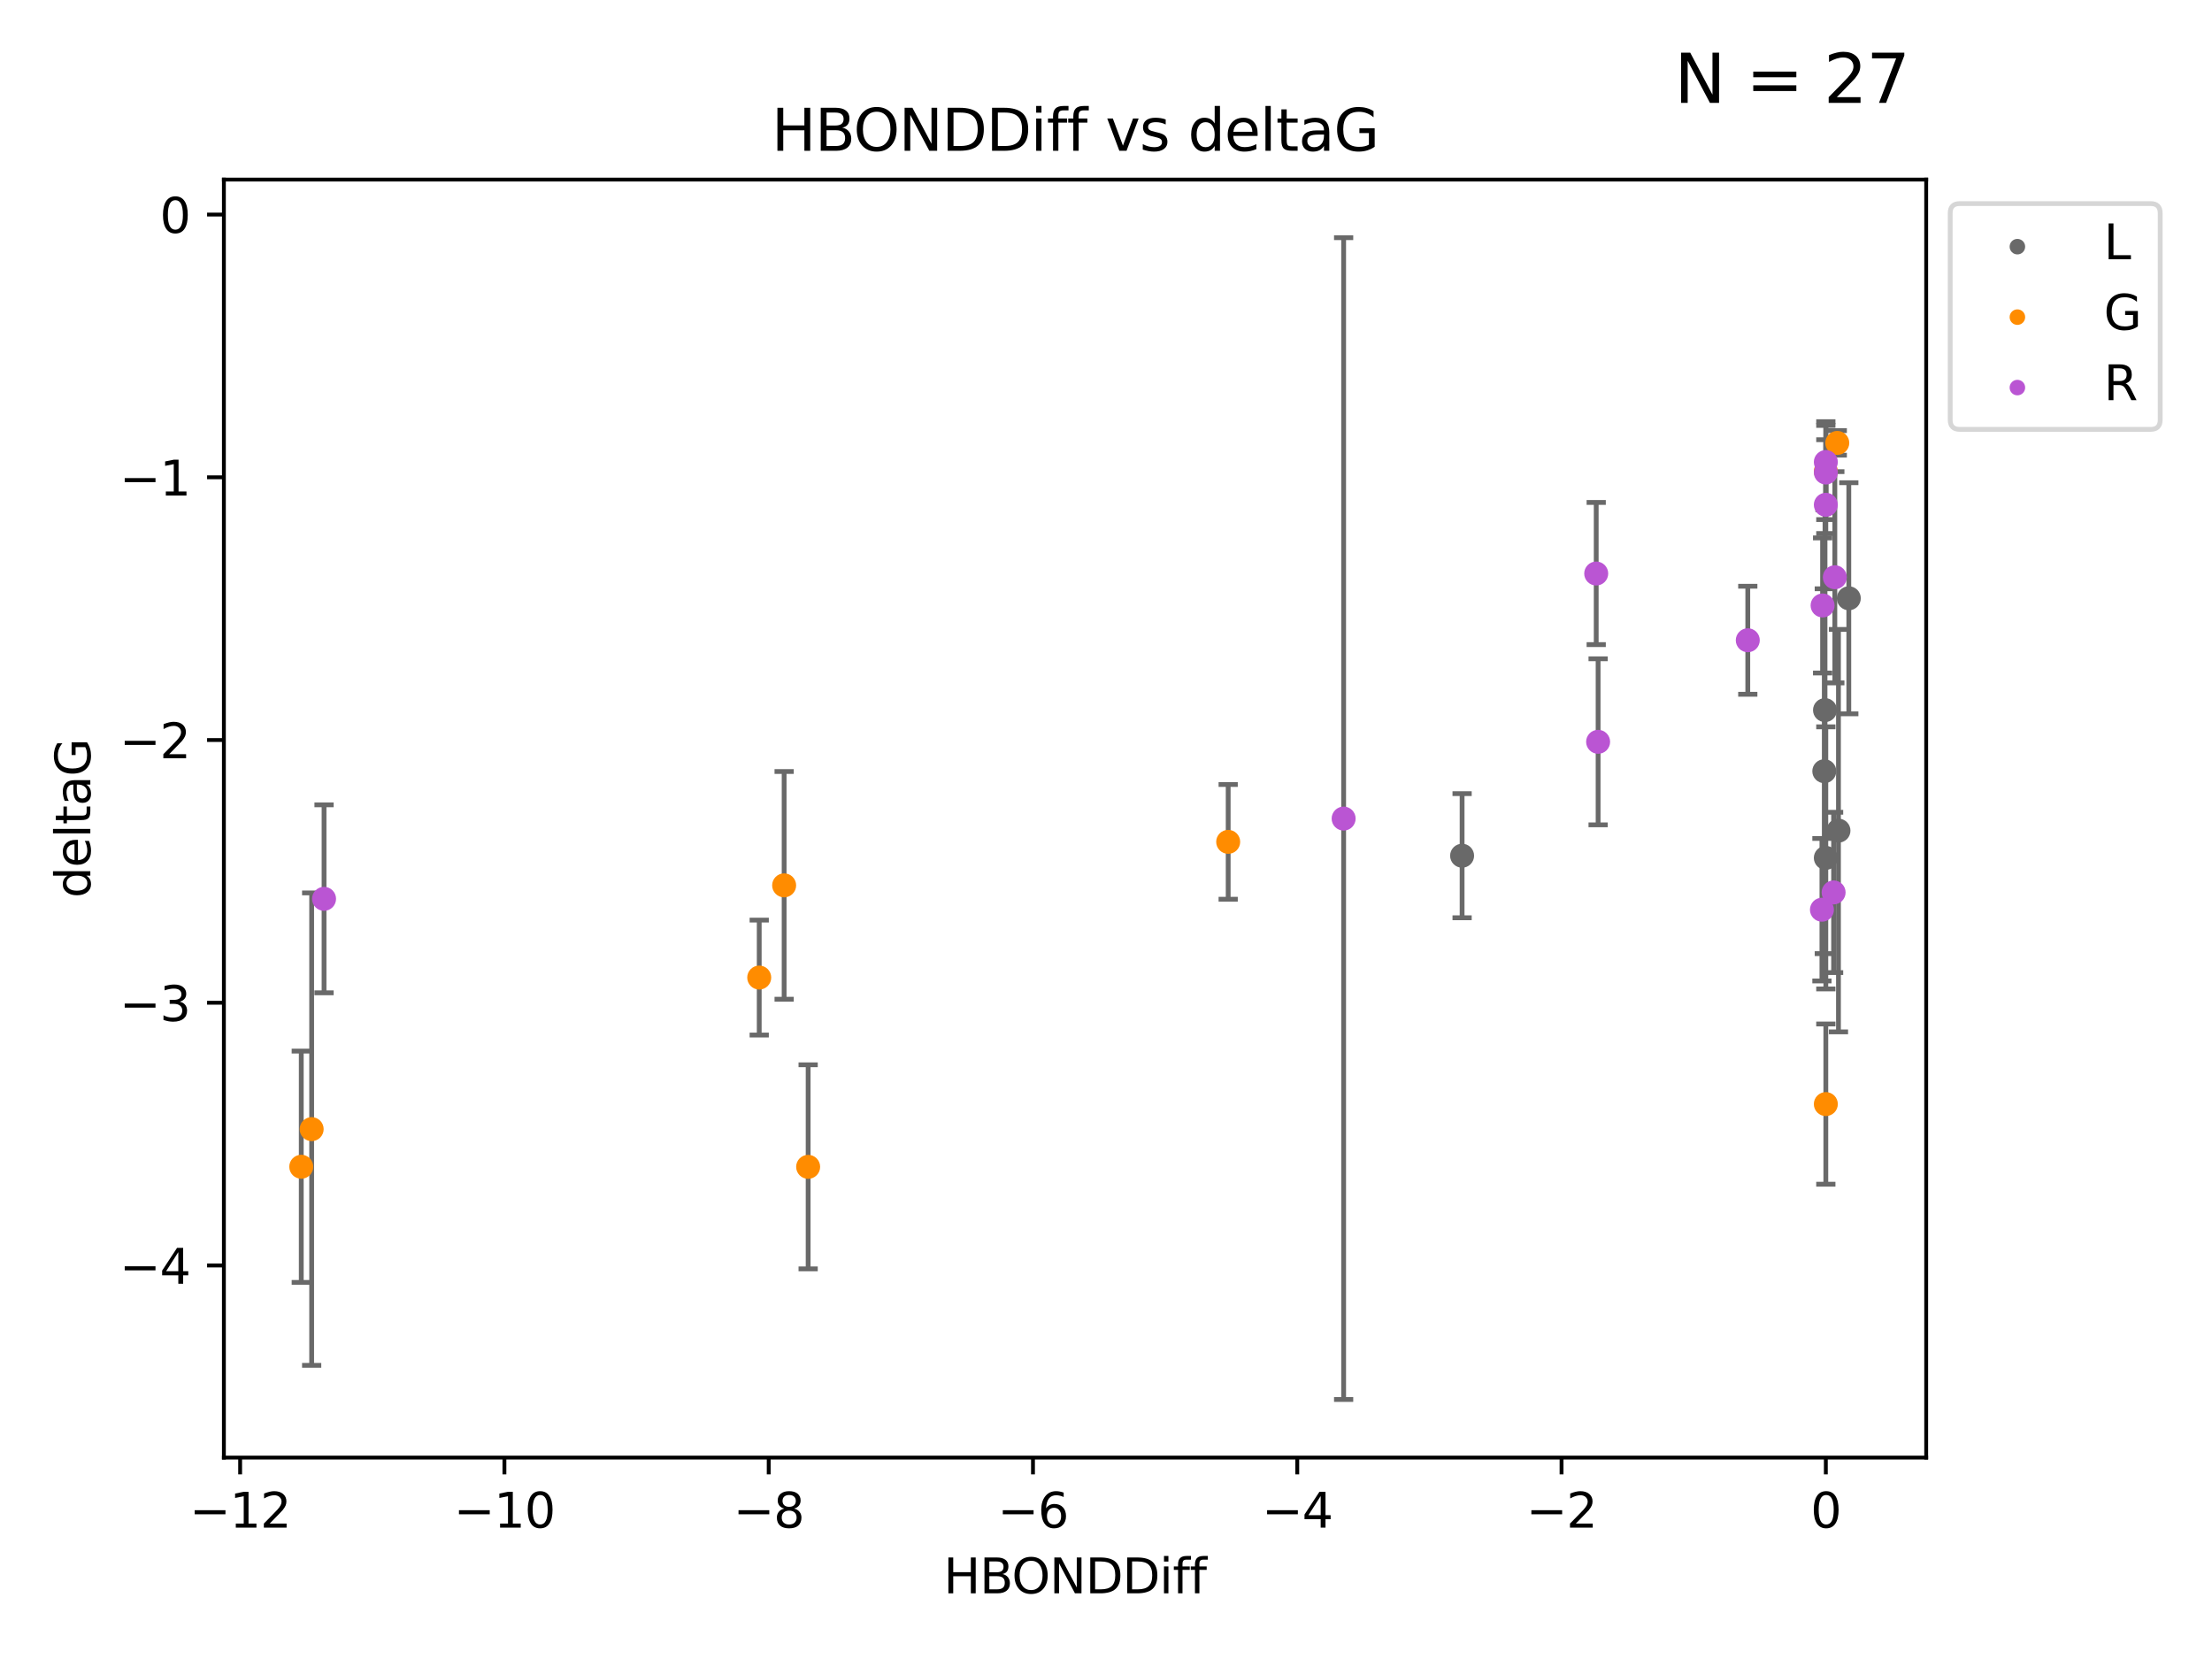 <?xml version="1.0" encoding="utf-8" standalone="no"?>
<!DOCTYPE svg PUBLIC "-//W3C//DTD SVG 1.1//EN"
  "http://www.w3.org/Graphics/SVG/1.1/DTD/svg11.dtd">
<svg xmlns:xlink="http://www.w3.org/1999/xlink" width="460.8pt" height="345.6pt" viewBox="0 0 460.8 345.6" xmlns="http://www.w3.org/2000/svg" version="1.1">
 <defs>
  <style type="text/css">*{stroke-linejoin: round; stroke-linecap: butt}</style>
 </defs>
 <g id="figure_1">
  <g id="patch_1">
   <path d="M 0 345.6 
L 460.8 345.6 
L 460.8 0 
L 0 0 
z
" style="fill: #ffffff"/>
  </g>
  <g id="axes_1">
   <g id="patch_2">
    <path d="M 46.64 303.64 
L 401.26 303.64 
L 401.26 37.411 
L 46.64 37.411 
z
" style="fill: #ffffff"/>
   </g>
   <g id="PathCollection_1">
    <defs>
     <path id="m15994f2ae1" d="M 0 1.118 
C 0.297 1.118 0.581 1 0.791 0.791 
C 1 0.581 1.118 0.297 1.118 0 
C 1.118 -0.297 1 -0.581 0.791 -0.791 
C 0.581 -1 0.297 -1.118 0 -1.118 
C -0.297 -1.118 -0.581 -1 -0.791 -0.791 
C -1 -0.581 -1.118 -0.297 -1.118 0 
C -1.118 0.297 -1 0.581 -0.791 0.791 
C -0.581 1 -0.297 1.118 0 1.118 
z
" style="stroke: #696969"/>
    </defs>
    <g clip-path="url(#p8e81f3b997)">
     <use xlink:href="#m15994f2ae1" x="304.582" y="178.261" style="fill: #696969; stroke: #696969"/>
     <use xlink:href="#m15994f2ae1" x="382.986" y="173.039" style="fill: #696969; stroke: #696969"/>
     <use xlink:href="#m15994f2ae1" x="380.037" y="160.656" style="fill: #696969; stroke: #696969"/>
     <use xlink:href="#m15994f2ae1" x="385.141" y="124.632" style="fill: #696969; stroke: #696969"/>
     <use xlink:href="#m15994f2ae1" x="380.354" y="178.712" style="fill: #696969; stroke: #696969"/>
     <use xlink:href="#m15994f2ae1" x="380.183" y="147.926" style="fill: #696969; stroke: #696969"/>
    </g>
   </g>
   <g id="PathCollection_2">
    <defs>
     <path id="m09e033d0fe" d="M 0 1.118 
C 0.297 1.118 0.581 1 0.791 0.791 
C 1 0.581 1.118 0.297 1.118 0 
C 1.118 -0.297 1 -0.581 0.791 -0.791 
C 0.581 -1 0.297 -1.118 0 -1.118 
C -0.297 -1.118 -0.581 -1 -0.791 -0.791 
C -1 -0.581 -1.118 -0.297 -1.118 0 
C -1.118 0.297 -1 0.581 -0.791 0.791 
C -0.581 1 -0.297 1.118 0 1.118 
z
" style="stroke: #ff8c00"/>
    </defs>
    <g clip-path="url(#p8e81f3b997)">
     <use xlink:href="#m09e033d0fe" x="62.759" y="243.054" style="fill: #ff8c00; stroke: #ff8c00"/>
     <use xlink:href="#m09e033d0fe" x="158.161" y="203.645" style="fill: #ff8c00; stroke: #ff8c00"/>
     <use xlink:href="#m09e033d0fe" x="168.352" y="243.074" style="fill: #ff8c00; stroke: #ff8c00"/>
     <use xlink:href="#m09e033d0fe" x="163.35" y="184.438" style="fill: #ff8c00; stroke: #ff8c00"/>
     <use xlink:href="#m09e033d0fe" x="255.853" y="175.373" style="fill: #ff8c00; stroke: #ff8c00"/>
     <use xlink:href="#m09e033d0fe" x="64.925" y="235.22" style="fill: #ff8c00; stroke: #ff8c00"/>
     <use xlink:href="#m09e033d0fe" x="382.738" y="92.268" style="fill: #ff8c00; stroke: #ff8c00"/>
     <use xlink:href="#m09e033d0fe" x="380.354" y="230.001" style="fill: #ff8c00; stroke: #ff8c00"/>
     <use xlink:href="#m09e033d0fe" x="380.354" y="98.176" style="fill: #ff8c00; stroke: #ff8c00"/>
    </g>
   </g>
   <g id="PathCollection_3">
    <defs>
     <path id="mb1bb4aca3a" d="M 0 1.118 
C 0.297 1.118 0.581 1 0.791 0.791 
C 1 0.581 1.118 0.297 1.118 0 
C 1.118 -0.297 1 -0.581 0.791 -0.791 
C 0.581 -1 0.297 -1.118 0 -1.118 
C -0.297 -1.118 -0.581 -1 -0.791 -0.791 
C -1 -0.581 -1.118 -0.297 -1.118 0 
C -1.118 0.297 -1 0.581 -0.791 0.791 
C -0.581 1 -0.297 1.118 0 1.118 
z
" style="stroke: #ba55d3"/>
    </defs>
    <g clip-path="url(#p8e81f3b997)">
     <use xlink:href="#mb1bb4aca3a" x="67.505" y="187.243" style="fill: #ba55d3; stroke: #ba55d3"/>
     <use xlink:href="#mb1bb4aca3a" x="279.904" y="170.526" style="fill: #ba55d3; stroke: #ba55d3"/>
     <use xlink:href="#mb1bb4aca3a" x="364.096" y="133.377" style="fill: #ba55d3; stroke: #ba55d3"/>
     <use xlink:href="#mb1bb4aca3a" x="382.229" y="120.252" style="fill: #ba55d3; stroke: #ba55d3"/>
     <use xlink:href="#mb1bb4aca3a" x="379.679" y="126.127" style="fill: #ba55d3; stroke: #ba55d3"/>
     <use xlink:href="#mb1bb4aca3a" x="332.52" y="119.476" style="fill: #ba55d3; stroke: #ba55d3"/>
     <use xlink:href="#mb1bb4aca3a" x="381.973" y="185.909" style="fill: #ba55d3; stroke: #ba55d3"/>
     <use xlink:href="#mb1bb4aca3a" x="380.354" y="105.156" style="fill: #ba55d3; stroke: #ba55d3"/>
     <use xlink:href="#mb1bb4aca3a" x="380.354" y="98.432" style="fill: #ba55d3; stroke: #ba55d3"/>
     <use xlink:href="#mb1bb4aca3a" x="332.916" y="154.533" style="fill: #ba55d3; stroke: #ba55d3"/>
     <use xlink:href="#mb1bb4aca3a" x="379.542" y="189.509" style="fill: #ba55d3; stroke: #ba55d3"/>
     <use xlink:href="#mb1bb4aca3a" x="380.354" y="96.25" style="fill: #ba55d3; stroke: #ba55d3"/>
    </g>
   </g>
   <g id="matplotlib.axis_1">
    <g id="xtick_1">
     <g id="line2d_1">
      <defs>
       <path id="mbd1e275d43" d="M 0 0 
L 0 3.5 
" style="stroke: #000000; stroke-width: 0.8"/>
      </defs>
      <g>
       <use xlink:href="#mbd1e275d43" x="50.025" y="303.64" style="stroke: #000000; stroke-width: 0.8"/>
      </g>
     </g>
     <g id="text_1">
      <!-- −12 -->
      <g transform="translate(39.473 318.238)scale(0.1 -0.1)">
       <defs>
        <path id="DejaVuSans-2212" d="M 678 2272 
L 4684 2272 
L 4684 1741 
L 678 1741 
L 678 2272 
z
" transform="scale(0.016)"/>
        <path id="DejaVuSans-31" d="M 794 531 
L 1825 531 
L 1825 4091 
L 703 3866 
L 703 4441 
L 1819 4666 
L 2450 4666 
L 2450 531 
L 3481 531 
L 3481 0 
L 794 0 
L 794 531 
z
" transform="scale(0.016)"/>
        <path id="DejaVuSans-32" d="M 1228 531 
L 3431 531 
L 3431 0 
L 469 0 
L 469 531 
Q 828 903 1448 1529 
Q 2069 2156 2228 2338 
Q 2531 2678 2651 2914 
Q 2772 3150 2772 3378 
Q 2772 3750 2511 3984 
Q 2250 4219 1831 4219 
Q 1534 4219 1204 4116 
Q 875 4013 500 3803 
L 500 4441 
Q 881 4594 1212 4672 
Q 1544 4750 1819 4750 
Q 2544 4750 2975 4387 
Q 3406 4025 3406 3419 
Q 3406 3131 3298 2873 
Q 3191 2616 2906 2266 
Q 2828 2175 2409 1742 
Q 1991 1309 1228 531 
z
" transform="scale(0.016)"/>
       </defs>
       <use xlink:href="#DejaVuSans-2212"/>
       <use xlink:href="#DejaVuSans-31" x="83.789"/>
       <use xlink:href="#DejaVuSans-32" x="147.412"/>
      </g>
     </g>
    </g>
    <g id="xtick_2">
     <g id="line2d_2">
      <g>
       <use xlink:href="#mbd1e275d43" x="105.08" y="303.64" style="stroke: #000000; stroke-width: 0.8"/>
      </g>
     </g>
     <g id="text_2">
      <!-- −10 -->
      <g transform="translate(94.527 318.238)scale(0.1 -0.1)">
       <defs>
        <path id="DejaVuSans-30" d="M 2034 4250 
Q 1547 4250 1301 3770 
Q 1056 3291 1056 2328 
Q 1056 1369 1301 889 
Q 1547 409 2034 409 
Q 2525 409 2770 889 
Q 3016 1369 3016 2328 
Q 3016 3291 2770 3770 
Q 2525 4250 2034 4250 
z
M 2034 4750 
Q 2819 4750 3233 4129 
Q 3647 3509 3647 2328 
Q 3647 1150 3233 529 
Q 2819 -91 2034 -91 
Q 1250 -91 836 529 
Q 422 1150 422 2328 
Q 422 3509 836 4129 
Q 1250 4750 2034 4750 
z
" transform="scale(0.016)"/>
       </defs>
       <use xlink:href="#DejaVuSans-2212"/>
       <use xlink:href="#DejaVuSans-31" x="83.789"/>
       <use xlink:href="#DejaVuSans-30" x="147.412"/>
      </g>
     </g>
    </g>
    <g id="xtick_3">
     <g id="line2d_3">
      <g>
       <use xlink:href="#mbd1e275d43" x="160.135" y="303.64" style="stroke: #000000; stroke-width: 0.8"/>
      </g>
     </g>
     <g id="text_3">
      <!-- −8 -->
      <g transform="translate(152.763 318.238)scale(0.1 -0.1)">
       <defs>
        <path id="DejaVuSans-38" d="M 2034 2216 
Q 1584 2216 1326 1975 
Q 1069 1734 1069 1313 
Q 1069 891 1326 650 
Q 1584 409 2034 409 
Q 2484 409 2743 651 
Q 3003 894 3003 1313 
Q 3003 1734 2745 1975 
Q 2488 2216 2034 2216 
z
M 1403 2484 
Q 997 2584 770 2862 
Q 544 3141 544 3541 
Q 544 4100 942 4425 
Q 1341 4750 2034 4750 
Q 2731 4750 3128 4425 
Q 3525 4100 3525 3541 
Q 3525 3141 3298 2862 
Q 3072 2584 2669 2484 
Q 3125 2378 3379 2068 
Q 3634 1759 3634 1313 
Q 3634 634 3220 271 
Q 2806 -91 2034 -91 
Q 1263 -91 848 271 
Q 434 634 434 1313 
Q 434 1759 690 2068 
Q 947 2378 1403 2484 
z
M 1172 3481 
Q 1172 3119 1398 2916 
Q 1625 2713 2034 2713 
Q 2441 2713 2670 2916 
Q 2900 3119 2900 3481 
Q 2900 3844 2670 4047 
Q 2441 4250 2034 4250 
Q 1625 4250 1398 4047 
Q 1172 3844 1172 3481 
z
" transform="scale(0.016)"/>
       </defs>
       <use xlink:href="#DejaVuSans-2212"/>
       <use xlink:href="#DejaVuSans-38" x="83.789"/>
      </g>
     </g>
    </g>
    <g id="xtick_4">
     <g id="line2d_4">
      <g>
       <use xlink:href="#mbd1e275d43" x="215.189" y="303.64" style="stroke: #000000; stroke-width: 0.8"/>
      </g>
     </g>
     <g id="text_4">
      <!-- −6 -->
      <g transform="translate(207.818 318.238)scale(0.1 -0.1)">
       <defs>
        <path id="DejaVuSans-36" d="M 2113 2584 
Q 1688 2584 1439 2293 
Q 1191 2003 1191 1497 
Q 1191 994 1439 701 
Q 1688 409 2113 409 
Q 2538 409 2786 701 
Q 3034 994 3034 1497 
Q 3034 2003 2786 2293 
Q 2538 2584 2113 2584 
z
M 3366 4563 
L 3366 3988 
Q 3128 4100 2886 4159 
Q 2644 4219 2406 4219 
Q 1781 4219 1451 3797 
Q 1122 3375 1075 2522 
Q 1259 2794 1537 2939 
Q 1816 3084 2150 3084 
Q 2853 3084 3261 2657 
Q 3669 2231 3669 1497 
Q 3669 778 3244 343 
Q 2819 -91 2113 -91 
Q 1303 -91 875 529 
Q 447 1150 447 2328 
Q 447 3434 972 4092 
Q 1497 4750 2381 4750 
Q 2619 4750 2861 4703 
Q 3103 4656 3366 4563 
z
" transform="scale(0.016)"/>
       </defs>
       <use xlink:href="#DejaVuSans-2212"/>
       <use xlink:href="#DejaVuSans-36" x="83.789"/>
      </g>
     </g>
    </g>
    <g id="xtick_5">
     <g id="line2d_5">
      <g>
       <use xlink:href="#mbd1e275d43" x="270.244" y="303.64" style="stroke: #000000; stroke-width: 0.8"/>
      </g>
     </g>
     <g id="text_5">
      <!-- −4 -->
      <g transform="translate(262.873 318.238)scale(0.1 -0.1)">
       <defs>
        <path id="DejaVuSans-34" d="M 2419 4116 
L 825 1625 
L 2419 1625 
L 2419 4116 
z
M 2253 4666 
L 3047 4666 
L 3047 1625 
L 3713 1625 
L 3713 1100 
L 3047 1100 
L 3047 0 
L 2419 0 
L 2419 1100 
L 313 1100 
L 313 1709 
L 2253 4666 
z
" transform="scale(0.016)"/>
       </defs>
       <use xlink:href="#DejaVuSans-2212"/>
       <use xlink:href="#DejaVuSans-34" x="83.789"/>
      </g>
     </g>
    </g>
    <g id="xtick_6">
     <g id="line2d_6">
      <g>
       <use xlink:href="#mbd1e275d43" x="325.299" y="303.64" style="stroke: #000000; stroke-width: 0.8"/>
      </g>
     </g>
     <g id="text_6">
      <!-- −2 -->
      <g transform="translate(317.928 318.238)scale(0.1 -0.1)">
       <use xlink:href="#DejaVuSans-2212"/>
       <use xlink:href="#DejaVuSans-32" x="83.789"/>
      </g>
     </g>
    </g>
    <g id="xtick_7">
     <g id="line2d_7">
      <g>
       <use xlink:href="#mbd1e275d43" x="380.354" y="303.64" style="stroke: #000000; stroke-width: 0.8"/>
      </g>
     </g>
     <g id="text_7">
      <!-- 0 -->
      <g transform="translate(377.173 318.238)scale(0.1 -0.1)">
       <use xlink:href="#DejaVuSans-30"/>
      </g>
     </g>
    </g>
    <g id="text_8">
     <!-- HBONDDiff -->
     <g transform="translate(196.561 331.917)scale(0.1 -0.1)">
      <defs>
       <path id="DejaVuSans-48" d="M 628 4666 
L 1259 4666 
L 1259 2753 
L 3553 2753 
L 3553 4666 
L 4184 4666 
L 4184 0 
L 3553 0 
L 3553 2222 
L 1259 2222 
L 1259 0 
L 628 0 
L 628 4666 
z
" transform="scale(0.016)"/>
       <path id="DejaVuSans-42" d="M 1259 2228 
L 1259 519 
L 2272 519 
Q 2781 519 3026 730 
Q 3272 941 3272 1375 
Q 3272 1813 3026 2020 
Q 2781 2228 2272 2228 
L 1259 2228 
z
M 1259 4147 
L 1259 2741 
L 2194 2741 
Q 2656 2741 2882 2914 
Q 3109 3088 3109 3444 
Q 3109 3797 2882 3972 
Q 2656 4147 2194 4147 
L 1259 4147 
z
M 628 4666 
L 2241 4666 
Q 2963 4666 3353 4366 
Q 3744 4066 3744 3513 
Q 3744 3084 3544 2831 
Q 3344 2578 2956 2516 
Q 3422 2416 3680 2098 
Q 3938 1781 3938 1306 
Q 3938 681 3513 340 
Q 3088 0 2303 0 
L 628 0 
L 628 4666 
z
" transform="scale(0.016)"/>
       <path id="DejaVuSans-4f" d="M 2522 4238 
Q 1834 4238 1429 3725 
Q 1025 3213 1025 2328 
Q 1025 1447 1429 934 
Q 1834 422 2522 422 
Q 3209 422 3611 934 
Q 4013 1447 4013 2328 
Q 4013 3213 3611 3725 
Q 3209 4238 2522 4238 
z
M 2522 4750 
Q 3503 4750 4090 4092 
Q 4678 3434 4678 2328 
Q 4678 1225 4090 567 
Q 3503 -91 2522 -91 
Q 1538 -91 948 565 
Q 359 1222 359 2328 
Q 359 3434 948 4092 
Q 1538 4750 2522 4750 
z
" transform="scale(0.016)"/>
       <path id="DejaVuSans-4e" d="M 628 4666 
L 1478 4666 
L 3547 763 
L 3547 4666 
L 4159 4666 
L 4159 0 
L 3309 0 
L 1241 3903 
L 1241 0 
L 628 0 
L 628 4666 
z
" transform="scale(0.016)"/>
       <path id="DejaVuSans-44" d="M 1259 4147 
L 1259 519 
L 2022 519 
Q 2988 519 3436 956 
Q 3884 1394 3884 2338 
Q 3884 3275 3436 3711 
Q 2988 4147 2022 4147 
L 1259 4147 
z
M 628 4666 
L 1925 4666 
Q 3281 4666 3915 4102 
Q 4550 3538 4550 2338 
Q 4550 1131 3912 565 
Q 3275 0 1925 0 
L 628 0 
L 628 4666 
z
" transform="scale(0.016)"/>
       <path id="DejaVuSans-69" d="M 603 3500 
L 1178 3500 
L 1178 0 
L 603 0 
L 603 3500 
z
M 603 4863 
L 1178 4863 
L 1178 4134 
L 603 4134 
L 603 4863 
z
" transform="scale(0.016)"/>
       <path id="DejaVuSans-66" d="M 2375 4863 
L 2375 4384 
L 1825 4384 
Q 1516 4384 1395 4259 
Q 1275 4134 1275 3809 
L 1275 3500 
L 2222 3500 
L 2222 3053 
L 1275 3053 
L 1275 0 
L 697 0 
L 697 3053 
L 147 3053 
L 147 3500 
L 697 3500 
L 697 3744 
Q 697 4328 969 4595 
Q 1241 4863 1831 4863 
L 2375 4863 
z
" transform="scale(0.016)"/>
      </defs>
      <use xlink:href="#DejaVuSans-48"/>
      <use xlink:href="#DejaVuSans-42" x="75.195"/>
      <use xlink:href="#DejaVuSans-4f" x="142.049"/>
      <use xlink:href="#DejaVuSans-4e" x="220.76"/>
      <use xlink:href="#DejaVuSans-44" x="295.564"/>
      <use xlink:href="#DejaVuSans-44" x="372.566"/>
      <use xlink:href="#DejaVuSans-69" x="449.568"/>
      <use xlink:href="#DejaVuSans-66" x="477.352"/>
      <use xlink:href="#DejaVuSans-66" x="512.557"/>
     </g>
    </g>
   </g>
   <g id="matplotlib.axis_2">
    <g id="ytick_1">
     <g id="line2d_8">
      <defs>
       <path id="m83502e96ea" d="M 0 0 
L -3.5 0 
" style="stroke: #000000; stroke-width: 0.8"/>
      </defs>
      <g>
       <use xlink:href="#m83502e96ea" x="46.64" y="263.625" style="stroke: #000000; stroke-width: 0.8"/>
      </g>
     </g>
     <g id="text_9">
      <!-- −4 -->
      <g transform="translate(24.898 267.424)scale(0.1 -0.1)">
       <use xlink:href="#DejaVuSans-2212"/>
       <use xlink:href="#DejaVuSans-34" x="83.789"/>
      </g>
     </g>
    </g>
    <g id="ytick_2">
     <g id="line2d_9">
      <g>
       <use xlink:href="#m83502e96ea" x="46.64" y="208.894" style="stroke: #000000; stroke-width: 0.8"/>
      </g>
     </g>
     <g id="text_10">
      <!-- −3 -->
      <g transform="translate(24.898 212.693)scale(0.1 -0.1)">
       <defs>
        <path id="DejaVuSans-33" d="M 2597 2516 
Q 3050 2419 3304 2112 
Q 3559 1806 3559 1356 
Q 3559 666 3084 287 
Q 2609 -91 1734 -91 
Q 1441 -91 1130 -33 
Q 819 25 488 141 
L 488 750 
Q 750 597 1062 519 
Q 1375 441 1716 441 
Q 2309 441 2620 675 
Q 2931 909 2931 1356 
Q 2931 1769 2642 2001 
Q 2353 2234 1838 2234 
L 1294 2234 
L 1294 2753 
L 1863 2753 
Q 2328 2753 2575 2939 
Q 2822 3125 2822 3475 
Q 2822 3834 2567 4026 
Q 2313 4219 1838 4219 
Q 1578 4219 1281 4162 
Q 984 4106 628 3988 
L 628 4550 
Q 988 4650 1302 4700 
Q 1616 4750 1894 4750 
Q 2613 4750 3031 4423 
Q 3450 4097 3450 3541 
Q 3450 3153 3228 2886 
Q 3006 2619 2597 2516 
z
" transform="scale(0.016)"/>
       </defs>
       <use xlink:href="#DejaVuSans-2212"/>
       <use xlink:href="#DejaVuSans-33" x="83.789"/>
      </g>
     </g>
    </g>
    <g id="ytick_3">
     <g id="line2d_10">
      <g>
       <use xlink:href="#m83502e96ea" x="46.64" y="154.163" style="stroke: #000000; stroke-width: 0.8"/>
      </g>
     </g>
     <g id="text_11">
      <!-- −2 -->
      <g transform="translate(24.898 157.963)scale(0.1 -0.1)">
       <use xlink:href="#DejaVuSans-2212"/>
       <use xlink:href="#DejaVuSans-32" x="83.789"/>
      </g>
     </g>
    </g>
    <g id="ytick_4">
     <g id="line2d_11">
      <g>
       <use xlink:href="#m83502e96ea" x="46.64" y="99.433" style="stroke: #000000; stroke-width: 0.8"/>
      </g>
     </g>
     <g id="text_12">
      <!-- −1 -->
      <g transform="translate(24.898 103.232)scale(0.1 -0.1)">
       <use xlink:href="#DejaVuSans-2212"/>
       <use xlink:href="#DejaVuSans-31" x="83.789"/>
      </g>
     </g>
    </g>
    <g id="ytick_5">
     <g id="line2d_12">
      <g>
       <use xlink:href="#m83502e96ea" x="46.64" y="44.702" style="stroke: #000000; stroke-width: 0.8"/>
      </g>
     </g>
     <g id="text_13">
      <!-- 0 -->
      <g transform="translate(33.278 48.501)scale(0.1 -0.1)">
       <use xlink:href="#DejaVuSans-30"/>
      </g>
     </g>
    </g>
    <g id="text_14">
     <!-- deltaG -->
     <g transform="translate(18.818 187.064)rotate(-90)scale(0.1 -0.1)">
      <defs>
       <path id="DejaVuSans-64" d="M 2906 2969 
L 2906 4863 
L 3481 4863 
L 3481 0 
L 2906 0 
L 2906 525 
Q 2725 213 2448 61 
Q 2172 -91 1784 -91 
Q 1150 -91 751 415 
Q 353 922 353 1747 
Q 353 2572 751 3078 
Q 1150 3584 1784 3584 
Q 2172 3584 2448 3432 
Q 2725 3281 2906 2969 
z
M 947 1747 
Q 947 1113 1208 752 
Q 1469 391 1925 391 
Q 2381 391 2643 752 
Q 2906 1113 2906 1747 
Q 2906 2381 2643 2742 
Q 2381 3103 1925 3103 
Q 1469 3103 1208 2742 
Q 947 2381 947 1747 
z
" transform="scale(0.016)"/>
       <path id="DejaVuSans-65" d="M 3597 1894 
L 3597 1613 
L 953 1613 
Q 991 1019 1311 708 
Q 1631 397 2203 397 
Q 2534 397 2845 478 
Q 3156 559 3463 722 
L 3463 178 
Q 3153 47 2828 -22 
Q 2503 -91 2169 -91 
Q 1331 -91 842 396 
Q 353 884 353 1716 
Q 353 2575 817 3079 
Q 1281 3584 2069 3584 
Q 2775 3584 3186 3129 
Q 3597 2675 3597 1894 
z
M 3022 2063 
Q 3016 2534 2758 2815 
Q 2500 3097 2075 3097 
Q 1594 3097 1305 2825 
Q 1016 2553 972 2059 
L 3022 2063 
z
" transform="scale(0.016)"/>
       <path id="DejaVuSans-6c" d="M 603 4863 
L 1178 4863 
L 1178 0 
L 603 0 
L 603 4863 
z
" transform="scale(0.016)"/>
       <path id="DejaVuSans-74" d="M 1172 4494 
L 1172 3500 
L 2356 3500 
L 2356 3053 
L 1172 3053 
L 1172 1153 
Q 1172 725 1289 603 
Q 1406 481 1766 481 
L 2356 481 
L 2356 0 
L 1766 0 
Q 1100 0 847 248 
Q 594 497 594 1153 
L 594 3053 
L 172 3053 
L 172 3500 
L 594 3500 
L 594 4494 
L 1172 4494 
z
" transform="scale(0.016)"/>
       <path id="DejaVuSans-61" d="M 2194 1759 
Q 1497 1759 1228 1600 
Q 959 1441 959 1056 
Q 959 750 1161 570 
Q 1363 391 1709 391 
Q 2188 391 2477 730 
Q 2766 1069 2766 1631 
L 2766 1759 
L 2194 1759 
z
M 3341 1997 
L 3341 0 
L 2766 0 
L 2766 531 
Q 2569 213 2275 61 
Q 1981 -91 1556 -91 
Q 1019 -91 701 211 
Q 384 513 384 1019 
Q 384 1609 779 1909 
Q 1175 2209 1959 2209 
L 2766 2209 
L 2766 2266 
Q 2766 2663 2505 2880 
Q 2244 3097 1772 3097 
Q 1472 3097 1187 3025 
Q 903 2953 641 2809 
L 641 3341 
Q 956 3463 1253 3523 
Q 1550 3584 1831 3584 
Q 2591 3584 2966 3190 
Q 3341 2797 3341 1997 
z
" transform="scale(0.016)"/>
       <path id="DejaVuSans-47" d="M 3809 666 
L 3809 1919 
L 2778 1919 
L 2778 2438 
L 4434 2438 
L 4434 434 
Q 4069 175 3628 42 
Q 3188 -91 2688 -91 
Q 1594 -91 976 548 
Q 359 1188 359 2328 
Q 359 3472 976 4111 
Q 1594 4750 2688 4750 
Q 3144 4750 3555 4637 
Q 3966 4525 4313 4306 
L 4313 3634 
Q 3963 3931 3569 4081 
Q 3175 4231 2741 4231 
Q 1884 4231 1454 3753 
Q 1025 3275 1025 2328 
Q 1025 1384 1454 906 
Q 1884 428 2741 428 
Q 3075 428 3337 486 
Q 3600 544 3809 666 
z
" transform="scale(0.016)"/>
      </defs>
      <use xlink:href="#DejaVuSans-64"/>
      <use xlink:href="#DejaVuSans-65" x="63.477"/>
      <use xlink:href="#DejaVuSans-6c" x="125"/>
      <use xlink:href="#DejaVuSans-74" x="152.783"/>
      <use xlink:href="#DejaVuSans-61" x="191.992"/>
      <use xlink:href="#DejaVuSans-47" x="253.271"/>
     </g>
    </g>
   </g>
   <g id="LineCollection_1">
    <path d="M 304.582 191.19 
L 304.582 165.332 
" clip-path="url(#p8e81f3b997)" style="fill: none; stroke: #696969"/>
    <path d="M 382.986 214.958 
L 382.986 131.119 
" clip-path="url(#p8e81f3b997)" style="fill: none; stroke: #696969"/>
    <path d="M 380.037 198.661 
L 380.037 122.652 
" clip-path="url(#p8e81f3b997)" style="fill: none; stroke: #696969"/>
    <path d="M 385.141 148.705 
L 385.141 100.559 
" clip-path="url(#p8e81f3b997)" style="fill: none; stroke: #696969"/>
    <path d="M 380.354 206.011 
L 380.354 151.412 
" clip-path="url(#p8e81f3b997)" style="fill: none; stroke: #696969"/>
    <path d="M 380.183 189.664 
L 380.183 106.189 
" clip-path="url(#p8e81f3b997)" style="fill: none; stroke: #696969"/>
   </g>
   <g id="line2d_13">
    <defs>
     <path id="m483080aa2d" d="M 2 0 
L -2 -0 
" style="stroke: #696969"/>
    </defs>
    <g clip-path="url(#p8e81f3b997)">
     <use xlink:href="#m483080aa2d" x="304.582" y="191.19" style="fill: #696969; stroke: #696969"/>
     <use xlink:href="#m483080aa2d" x="382.986" y="214.958" style="fill: #696969; stroke: #696969"/>
     <use xlink:href="#m483080aa2d" x="380.037" y="198.661" style="fill: #696969; stroke: #696969"/>
     <use xlink:href="#m483080aa2d" x="385.141" y="148.705" style="fill: #696969; stroke: #696969"/>
     <use xlink:href="#m483080aa2d" x="380.354" y="206.011" style="fill: #696969; stroke: #696969"/>
     <use xlink:href="#m483080aa2d" x="380.183" y="189.664" style="fill: #696969; stroke: #696969"/>
    </g>
   </g>
   <g id="line2d_14">
    <g clip-path="url(#p8e81f3b997)">
     <use xlink:href="#m483080aa2d" x="304.582" y="165.332" style="fill: #696969; stroke: #696969"/>
     <use xlink:href="#m483080aa2d" x="382.986" y="131.119" style="fill: #696969; stroke: #696969"/>
     <use xlink:href="#m483080aa2d" x="380.037" y="122.652" style="fill: #696969; stroke: #696969"/>
     <use xlink:href="#m483080aa2d" x="385.141" y="100.559" style="fill: #696969; stroke: #696969"/>
     <use xlink:href="#m483080aa2d" x="380.354" y="151.412" style="fill: #696969; stroke: #696969"/>
     <use xlink:href="#m483080aa2d" x="380.183" y="106.189" style="fill: #696969; stroke: #696969"/>
    </g>
   </g>
   <g id="LineCollection_2">
    <path d="M 62.759 267.149 
L 62.759 218.959 
" clip-path="url(#p8e81f3b997)" style="fill: none; stroke: #696969"/>
    <path d="M 158.161 215.616 
L 158.161 191.674 
" clip-path="url(#p8e81f3b997)" style="fill: none; stroke: #696969"/>
    <path d="M 168.352 264.328 
L 168.352 221.82 
" clip-path="url(#p8e81f3b997)" style="fill: none; stroke: #696969"/>
    <path d="M 163.35 208.158 
L 163.35 160.719 
" clip-path="url(#p8e81f3b997)" style="fill: none; stroke: #696969"/>
    <path d="M 255.853 187.321 
L 255.853 163.425 
" clip-path="url(#p8e81f3b997)" style="fill: none; stroke: #696969"/>
    <path d="M 64.925 284.427 
L 64.925 186.013 
" clip-path="url(#p8e81f3b997)" style="fill: none; stroke: #696969"/>
    <path d="M 382.738 94.824 
L 382.738 89.712 
" clip-path="url(#p8e81f3b997)" style="fill: none; stroke: #696969"/>
    <path d="M 380.354 246.692 
L 380.354 213.31 
" clip-path="url(#p8e81f3b997)" style="fill: none; stroke: #696969"/>
    <path d="M 380.354 104.747 
L 380.354 91.605 
" clip-path="url(#p8e81f3b997)" style="fill: none; stroke: #696969"/>
   </g>
   <g id="line2d_15">
    <g clip-path="url(#p8e81f3b997)">
     <use xlink:href="#m483080aa2d" x="62.759" y="267.149" style="fill: #696969; stroke: #696969"/>
     <use xlink:href="#m483080aa2d" x="158.161" y="215.616" style="fill: #696969; stroke: #696969"/>
     <use xlink:href="#m483080aa2d" x="168.352" y="264.328" style="fill: #696969; stroke: #696969"/>
     <use xlink:href="#m483080aa2d" x="163.35" y="208.158" style="fill: #696969; stroke: #696969"/>
     <use xlink:href="#m483080aa2d" x="255.853" y="187.321" style="fill: #696969; stroke: #696969"/>
     <use xlink:href="#m483080aa2d" x="64.925" y="284.427" style="fill: #696969; stroke: #696969"/>
     <use xlink:href="#m483080aa2d" x="382.738" y="94.824" style="fill: #696969; stroke: #696969"/>
     <use xlink:href="#m483080aa2d" x="380.354" y="246.692" style="fill: #696969; stroke: #696969"/>
     <use xlink:href="#m483080aa2d" x="380.354" y="104.747" style="fill: #696969; stroke: #696969"/>
    </g>
   </g>
   <g id="line2d_16">
    <g clip-path="url(#p8e81f3b997)">
     <use xlink:href="#m483080aa2d" x="62.759" y="218.959" style="fill: #696969; stroke: #696969"/>
     <use xlink:href="#m483080aa2d" x="158.161" y="191.674" style="fill: #696969; stroke: #696969"/>
     <use xlink:href="#m483080aa2d" x="168.352" y="221.82" style="fill: #696969; stroke: #696969"/>
     <use xlink:href="#m483080aa2d" x="163.35" y="160.719" style="fill: #696969; stroke: #696969"/>
     <use xlink:href="#m483080aa2d" x="255.853" y="163.425" style="fill: #696969; stroke: #696969"/>
     <use xlink:href="#m483080aa2d" x="64.925" y="186.013" style="fill: #696969; stroke: #696969"/>
     <use xlink:href="#m483080aa2d" x="382.738" y="89.712" style="fill: #696969; stroke: #696969"/>
     <use xlink:href="#m483080aa2d" x="380.354" y="213.31" style="fill: #696969; stroke: #696969"/>
     <use xlink:href="#m483080aa2d" x="380.354" y="91.605" style="fill: #696969; stroke: #696969"/>
    </g>
   </g>
   <g id="LineCollection_3">
    <path d="M 67.505 206.82 
L 67.505 167.666 
" clip-path="url(#p8e81f3b997)" style="fill: none; stroke: #696969"/>
    <path d="M 279.904 291.539 
L 279.904 49.513 
" clip-path="url(#p8e81f3b997)" style="fill: none; stroke: #696969"/>
    <path d="M 364.096 144.631 
L 364.096 122.122 
" clip-path="url(#p8e81f3b997)" style="fill: none; stroke: #696969"/>
    <path d="M 382.229 142.256 
L 382.229 98.248 
" clip-path="url(#p8e81f3b997)" style="fill: none; stroke: #696969"/>
    <path d="M 379.679 140.198 
L 379.679 112.056 
" clip-path="url(#p8e81f3b997)" style="fill: none; stroke: #696969"/>
    <path d="M 332.52 134.282 
L 332.52 104.669 
" clip-path="url(#p8e81f3b997)" style="fill: none; stroke: #696969"/>
    <path d="M 381.973 202.608 
L 381.973 169.21 
" clip-path="url(#p8e81f3b997)" style="fill: none; stroke: #696969"/>
    <path d="M 380.354 111.144 
L 380.354 99.169 
" clip-path="url(#p8e81f3b997)" style="fill: none; stroke: #696969"/>
    <path d="M 380.354 108.241 
L 380.354 88.622 
" clip-path="url(#p8e81f3b997)" style="fill: none; stroke: #696969"/>
    <path d="M 332.916 171.828 
L 332.916 137.238 
" clip-path="url(#p8e81f3b997)" style="fill: none; stroke: #696969"/>
    <path d="M 379.542 204.35 
L 379.542 174.668 
" clip-path="url(#p8e81f3b997)" style="fill: none; stroke: #696969"/>
    <path d="M 380.354 104.655 
L 380.354 87.845 
" clip-path="url(#p8e81f3b997)" style="fill: none; stroke: #696969"/>
   </g>
   <g id="line2d_17">
    <g clip-path="url(#p8e81f3b997)">
     <use xlink:href="#m483080aa2d" x="67.505" y="206.82" style="fill: #696969; stroke: #696969"/>
     <use xlink:href="#m483080aa2d" x="279.904" y="291.539" style="fill: #696969; stroke: #696969"/>
     <use xlink:href="#m483080aa2d" x="364.096" y="144.631" style="fill: #696969; stroke: #696969"/>
     <use xlink:href="#m483080aa2d" x="382.229" y="142.256" style="fill: #696969; stroke: #696969"/>
     <use xlink:href="#m483080aa2d" x="379.679" y="140.198" style="fill: #696969; stroke: #696969"/>
     <use xlink:href="#m483080aa2d" x="332.52" y="134.282" style="fill: #696969; stroke: #696969"/>
     <use xlink:href="#m483080aa2d" x="381.973" y="202.608" style="fill: #696969; stroke: #696969"/>
     <use xlink:href="#m483080aa2d" x="380.354" y="111.144" style="fill: #696969; stroke: #696969"/>
     <use xlink:href="#m483080aa2d" x="380.354" y="108.241" style="fill: #696969; stroke: #696969"/>
     <use xlink:href="#m483080aa2d" x="332.916" y="171.828" style="fill: #696969; stroke: #696969"/>
     <use xlink:href="#m483080aa2d" x="379.542" y="204.35" style="fill: #696969; stroke: #696969"/>
     <use xlink:href="#m483080aa2d" x="380.354" y="104.655" style="fill: #696969; stroke: #696969"/>
    </g>
   </g>
   <g id="line2d_18">
    <g clip-path="url(#p8e81f3b997)">
     <use xlink:href="#m483080aa2d" x="67.505" y="167.666" style="fill: #696969; stroke: #696969"/>
     <use xlink:href="#m483080aa2d" x="279.904" y="49.513" style="fill: #696969; stroke: #696969"/>
     <use xlink:href="#m483080aa2d" x="364.096" y="122.122" style="fill: #696969; stroke: #696969"/>
     <use xlink:href="#m483080aa2d" x="382.229" y="98.248" style="fill: #696969; stroke: #696969"/>
     <use xlink:href="#m483080aa2d" x="379.679" y="112.056" style="fill: #696969; stroke: #696969"/>
     <use xlink:href="#m483080aa2d" x="332.52" y="104.669" style="fill: #696969; stroke: #696969"/>
     <use xlink:href="#m483080aa2d" x="381.973" y="169.21" style="fill: #696969; stroke: #696969"/>
     <use xlink:href="#m483080aa2d" x="380.354" y="99.169" style="fill: #696969; stroke: #696969"/>
     <use xlink:href="#m483080aa2d" x="380.354" y="88.622" style="fill: #696969; stroke: #696969"/>
     <use xlink:href="#m483080aa2d" x="332.916" y="137.238" style="fill: #696969; stroke: #696969"/>
     <use xlink:href="#m483080aa2d" x="379.542" y="174.668" style="fill: #696969; stroke: #696969"/>
     <use xlink:href="#m483080aa2d" x="380.354" y="87.845" style="fill: #696969; stroke: #696969"/>
    </g>
   </g>
   <g id="line2d_19">
    <defs>
     <path id="m7dcc8dadbe" d="M 0 2 
C 0.53 2 1.039 1.789 1.414 1.414 
C 1.789 1.039 2 0.53 2 0 
C 2 -0.53 1.789 -1.039 1.414 -1.414 
C 1.039 -1.789 0.53 -2 0 -2 
C -0.53 -2 -1.039 -1.789 -1.414 -1.414 
C -1.789 -1.039 -2 -0.53 -2 0 
C -2 0.53 -1.789 1.039 -1.414 1.414 
C -1.039 1.789 -0.53 2 0 2 
z
" style="stroke: #696969"/>
    </defs>
    <g clip-path="url(#p8e81f3b997)">
     <use xlink:href="#m7dcc8dadbe" x="304.582" y="178.261" style="fill: #696969; stroke: #696969"/>
     <use xlink:href="#m7dcc8dadbe" x="382.986" y="173.039" style="fill: #696969; stroke: #696969"/>
     <use xlink:href="#m7dcc8dadbe" x="380.037" y="160.656" style="fill: #696969; stroke: #696969"/>
     <use xlink:href="#m7dcc8dadbe" x="385.141" y="124.632" style="fill: #696969; stroke: #696969"/>
     <use xlink:href="#m7dcc8dadbe" x="380.354" y="178.712" style="fill: #696969; stroke: #696969"/>
     <use xlink:href="#m7dcc8dadbe" x="380.183" y="147.926" style="fill: #696969; stroke: #696969"/>
    </g>
   </g>
   <g id="line2d_20">
    <defs>
     <path id="m5fe8cb5072" d="M 0 2 
C 0.53 2 1.039 1.789 1.414 1.414 
C 1.789 1.039 2 0.53 2 0 
C 2 -0.53 1.789 -1.039 1.414 -1.414 
C 1.039 -1.789 0.53 -2 0 -2 
C -0.53 -2 -1.039 -1.789 -1.414 -1.414 
C -1.789 -1.039 -2 -0.53 -2 0 
C -2 0.53 -1.789 1.039 -1.414 1.414 
C -1.039 1.789 -0.53 2 0 2 
z
" style="stroke: #ff8c00"/>
    </defs>
    <g clip-path="url(#p8e81f3b997)">
     <use xlink:href="#m5fe8cb5072" x="62.759" y="243.054" style="fill: #ff8c00; stroke: #ff8c00"/>
     <use xlink:href="#m5fe8cb5072" x="158.161" y="203.645" style="fill: #ff8c00; stroke: #ff8c00"/>
     <use xlink:href="#m5fe8cb5072" x="168.352" y="243.074" style="fill: #ff8c00; stroke: #ff8c00"/>
     <use xlink:href="#m5fe8cb5072" x="163.35" y="184.438" style="fill: #ff8c00; stroke: #ff8c00"/>
     <use xlink:href="#m5fe8cb5072" x="255.853" y="175.373" style="fill: #ff8c00; stroke: #ff8c00"/>
     <use xlink:href="#m5fe8cb5072" x="64.925" y="235.22" style="fill: #ff8c00; stroke: #ff8c00"/>
     <use xlink:href="#m5fe8cb5072" x="382.738" y="92.268" style="fill: #ff8c00; stroke: #ff8c00"/>
     <use xlink:href="#m5fe8cb5072" x="380.354" y="230.001" style="fill: #ff8c00; stroke: #ff8c00"/>
     <use xlink:href="#m5fe8cb5072" x="380.354" y="98.176" style="fill: #ff8c00; stroke: #ff8c00"/>
    </g>
   </g>
   <g id="line2d_21">
    <defs>
     <path id="mb14776ff3b" d="M 0 2 
C 0.53 2 1.039 1.789 1.414 1.414 
C 1.789 1.039 2 0.53 2 0 
C 2 -0.53 1.789 -1.039 1.414 -1.414 
C 1.039 -1.789 0.53 -2 0 -2 
C -0.53 -2 -1.039 -1.789 -1.414 -1.414 
C -1.789 -1.039 -2 -0.53 -2 0 
C -2 0.53 -1.789 1.039 -1.414 1.414 
C -1.039 1.789 -0.53 2 0 2 
z
" style="stroke: #ba55d3"/>
    </defs>
    <g clip-path="url(#p8e81f3b997)">
     <use xlink:href="#mb14776ff3b" x="67.505" y="187.243" style="fill: #ba55d3; stroke: #ba55d3"/>
     <use xlink:href="#mb14776ff3b" x="279.904" y="170.526" style="fill: #ba55d3; stroke: #ba55d3"/>
     <use xlink:href="#mb14776ff3b" x="364.096" y="133.377" style="fill: #ba55d3; stroke: #ba55d3"/>
     <use xlink:href="#mb14776ff3b" x="382.229" y="120.252" style="fill: #ba55d3; stroke: #ba55d3"/>
     <use xlink:href="#mb14776ff3b" x="379.679" y="126.127" style="fill: #ba55d3; stroke: #ba55d3"/>
     <use xlink:href="#mb14776ff3b" x="332.52" y="119.476" style="fill: #ba55d3; stroke: #ba55d3"/>
     <use xlink:href="#mb14776ff3b" x="381.973" y="185.909" style="fill: #ba55d3; stroke: #ba55d3"/>
     <use xlink:href="#mb14776ff3b" x="380.354" y="105.156" style="fill: #ba55d3; stroke: #ba55d3"/>
     <use xlink:href="#mb14776ff3b" x="380.354" y="98.432" style="fill: #ba55d3; stroke: #ba55d3"/>
     <use xlink:href="#mb14776ff3b" x="332.916" y="154.533" style="fill: #ba55d3; stroke: #ba55d3"/>
     <use xlink:href="#mb14776ff3b" x="379.542" y="189.509" style="fill: #ba55d3; stroke: #ba55d3"/>
     <use xlink:href="#mb14776ff3b" x="380.354" y="96.25" style="fill: #ba55d3; stroke: #ba55d3"/>
    </g>
   </g>
   <g id="patch_3">
    <path d="M 46.64 303.64 
L 46.64 37.411 
" style="fill: none; stroke: #000000; stroke-width: 0.8; stroke-linejoin: miter; stroke-linecap: square"/>
   </g>
   <g id="patch_4">
    <path d="M 401.26 303.64 
L 401.26 37.411 
" style="fill: none; stroke: #000000; stroke-width: 0.8; stroke-linejoin: miter; stroke-linecap: square"/>
   </g>
   <g id="patch_5">
    <path d="M 46.64 303.64 
L 401.26 303.64 
" style="fill: none; stroke: #000000; stroke-width: 0.8; stroke-linejoin: miter; stroke-linecap: square"/>
   </g>
   <g id="patch_6">
    <path d="M 46.64 37.411 
L 401.26 37.411 
" style="fill: none; stroke: #000000; stroke-width: 0.8; stroke-linejoin: miter; stroke-linecap: square"/>
   </g>
   <g id="text_15">
    <!-- N = 27 -->
    <g transform="translate(348.795 21.426)scale(0.14 -0.14)">
     <defs>
      <path id="DejaVuSans-20" transform="scale(0.016)"/>
      <path id="DejaVuSans-3d" d="M 678 2906 
L 4684 2906 
L 4684 2381 
L 678 2381 
L 678 2906 
z
M 678 1631 
L 4684 1631 
L 4684 1100 
L 678 1100 
L 678 1631 
z
" transform="scale(0.016)"/>
      <path id="DejaVuSans-37" d="M 525 4666 
L 3525 4666 
L 3525 4397 
L 1831 0 
L 1172 0 
L 2766 4134 
L 525 4134 
L 525 4666 
z
" transform="scale(0.016)"/>
     </defs>
     <use xlink:href="#DejaVuSans-4e"/>
     <use xlink:href="#DejaVuSans-20" x="74.805"/>
     <use xlink:href="#DejaVuSans-3d" x="106.592"/>
     <use xlink:href="#DejaVuSans-20" x="190.381"/>
     <use xlink:href="#DejaVuSans-32" x="222.168"/>
     <use xlink:href="#DejaVuSans-37" x="285.791"/>
    </g>
   </g>
   <g id="text_16">
    <!-- HBONDDiff vs deltaG -->
    <g transform="translate(160.747 31.411)scale(0.12 -0.12)">
     <defs>
      <path id="DejaVuSans-76" d="M 191 3500 
L 800 3500 
L 1894 563 
L 2988 3500 
L 3597 3500 
L 2284 0 
L 1503 0 
L 191 3500 
z
" transform="scale(0.016)"/>
      <path id="DejaVuSans-73" d="M 2834 3397 
L 2834 2853 
Q 2591 2978 2328 3040 
Q 2066 3103 1784 3103 
Q 1356 3103 1142 2972 
Q 928 2841 928 2578 
Q 928 2378 1081 2264 
Q 1234 2150 1697 2047 
L 1894 2003 
Q 2506 1872 2764 1633 
Q 3022 1394 3022 966 
Q 3022 478 2636 193 
Q 2250 -91 1575 -91 
Q 1294 -91 989 -36 
Q 684 19 347 128 
L 347 722 
Q 666 556 975 473 
Q 1284 391 1588 391 
Q 1994 391 2212 530 
Q 2431 669 2431 922 
Q 2431 1156 2273 1281 
Q 2116 1406 1581 1522 
L 1381 1569 
Q 847 1681 609 1914 
Q 372 2147 372 2553 
Q 372 3047 722 3315 
Q 1072 3584 1716 3584 
Q 2034 3584 2315 3537 
Q 2597 3491 2834 3397 
z
" transform="scale(0.016)"/>
     </defs>
     <use xlink:href="#DejaVuSans-48"/>
     <use xlink:href="#DejaVuSans-42" x="75.195"/>
     <use xlink:href="#DejaVuSans-4f" x="142.049"/>
     <use xlink:href="#DejaVuSans-4e" x="220.76"/>
     <use xlink:href="#DejaVuSans-44" x="295.564"/>
     <use xlink:href="#DejaVuSans-44" x="372.566"/>
     <use xlink:href="#DejaVuSans-69" x="449.568"/>
     <use xlink:href="#DejaVuSans-66" x="477.352"/>
     <use xlink:href="#DejaVuSans-66" x="512.557"/>
     <use xlink:href="#DejaVuSans-20" x="547.762"/>
     <use xlink:href="#DejaVuSans-76" x="579.549"/>
     <use xlink:href="#DejaVuSans-73" x="638.729"/>
     <use xlink:href="#DejaVuSans-20" x="690.828"/>
     <use xlink:href="#DejaVuSans-64" x="722.615"/>
     <use xlink:href="#DejaVuSans-65" x="786.092"/>
     <use xlink:href="#DejaVuSans-6c" x="847.615"/>
     <use xlink:href="#DejaVuSans-74" x="875.398"/>
     <use xlink:href="#DejaVuSans-61" x="914.607"/>
     <use xlink:href="#DejaVuSans-47" x="975.887"/>
    </g>
   </g>
   <g id="legend_1">
    <g id="patch_7">
     <path d="M 408.26 89.446 
L 448.008 89.446 
Q 450.008 89.446 450.008 87.446 
L 450.008 44.411 
Q 450.008 42.411 448.008 42.411 
L 408.26 42.411 
Q 406.26 42.411 406.26 44.411 
L 406.26 87.446 
Q 406.26 89.446 408.26 89.446 
z
" style="fill: #ffffff; opacity: 0.8; stroke: #cccccc; stroke-linejoin: miter"/>
    </g>
    <g id="PathCollection_4">
     <g>
      <use xlink:href="#m15994f2ae1" x="420.26" y="51.385" style="fill: #696969; stroke: #696969"/>
     </g>
    </g>
    <g id="text_17">
     <!-- L -->
     <g transform="translate(438.26 54.01)scale(0.1 -0.1)">
      <defs>
       <path id="DejaVuSans-4c" d="M 628 4666 
L 1259 4666 
L 1259 531 
L 3531 531 
L 3531 0 
L 628 0 
L 628 4666 
z
" transform="scale(0.016)"/>
      </defs>
      <use xlink:href="#DejaVuSans-4c"/>
     </g>
    </g>
    <g id="PathCollection_5">
     <g>
      <use xlink:href="#m09e033d0fe" x="420.26" y="66.063" style="fill: #ff8c00; stroke: #ff8c00"/>
     </g>
    </g>
    <g id="text_18">
     <!-- G -->
     <g transform="translate(438.26 68.688)scale(0.1 -0.1)">
      <use xlink:href="#DejaVuSans-47"/>
     </g>
    </g>
    <g id="PathCollection_6">
     <g>
      <use xlink:href="#mb1bb4aca3a" x="420.26" y="80.741" style="fill: #ba55d3; stroke: #ba55d3"/>
     </g>
    </g>
    <g id="text_19">
     <!-- R -->
     <g transform="translate(438.26 83.366)scale(0.1 -0.1)">
      <defs>
       <path id="DejaVuSans-52" d="M 2841 2188 
Q 3044 2119 3236 1894 
Q 3428 1669 3622 1275 
L 4263 0 
L 3584 0 
L 2988 1197 
Q 2756 1666 2539 1819 
Q 2322 1972 1947 1972 
L 1259 1972 
L 1259 0 
L 628 0 
L 628 4666 
L 2053 4666 
Q 2853 4666 3247 4331 
Q 3641 3997 3641 3322 
Q 3641 2881 3436 2590 
Q 3231 2300 2841 2188 
z
M 1259 4147 
L 1259 2491 
L 2053 2491 
Q 2509 2491 2742 2702 
Q 2975 2913 2975 3322 
Q 2975 3731 2742 3939 
Q 2509 4147 2053 4147 
L 1259 4147 
z
" transform="scale(0.016)"/>
      </defs>
      <use xlink:href="#DejaVuSans-52"/>
     </g>
    </g>
   </g>
  </g>
 </g>
 <defs>
  <clipPath id="p8e81f3b997">
   <rect x="46.64" y="37.411" width="354.62" height="266.229"/>
  </clipPath>
 </defs>
</svg>
